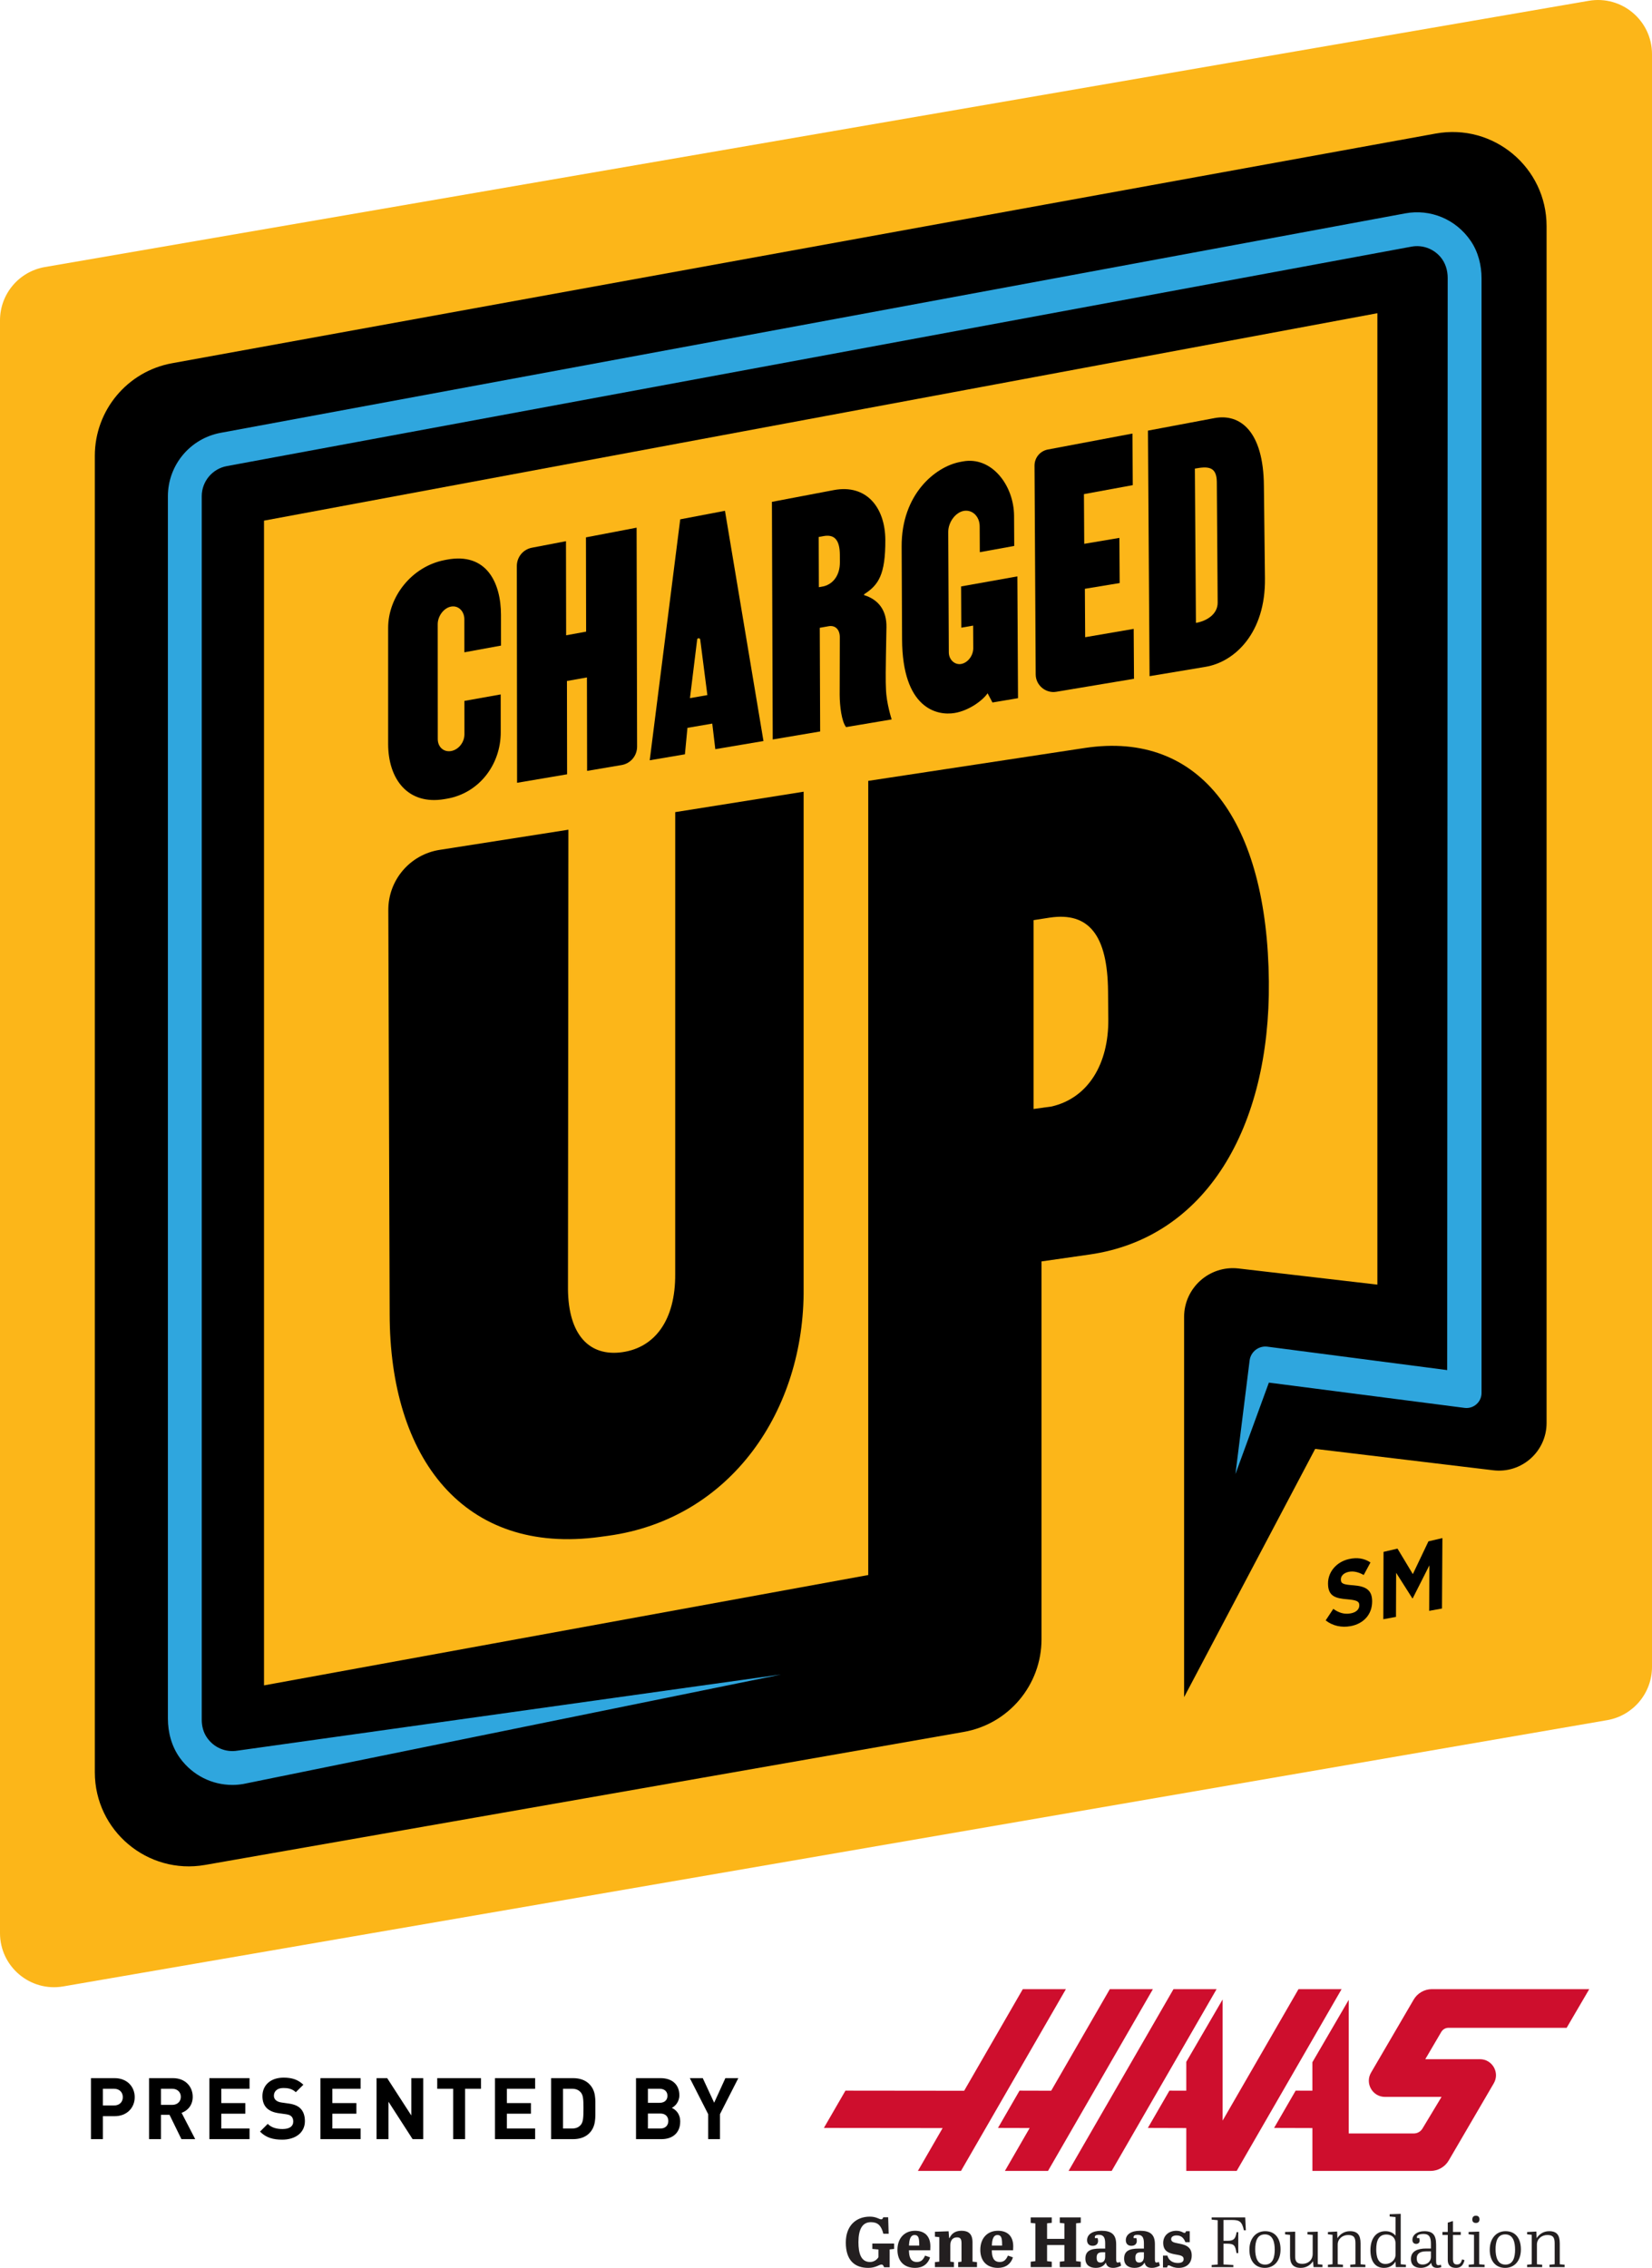 <?xml version="1.0" encoding="UTF-8"?>
<svg id="Layer_1" data-name="Layer 1" xmlns="http://www.w3.org/2000/svg" viewBox="0 0 556.364 763.513">
  <defs>
    <style>
      .cls-1 {
        fill: #fcb619;
      }

      .cls-2 {
        fill: #ce0e2d;
      }

      .cls-3 {
        fill: #2fa6de;
      }

      .cls-4 {
        fill: #231f20;
      }
    </style>
  </defs>
  <path class="cls-1" d="m541.247,579.119L21.304,668.754c-11.13,1.919-21.304-6.652-21.304-17.946V107.85c0-8.864,6.382-16.44,15.117-17.946L535.059.27c11.13-1.919,21.304,6.652,21.304,17.946v542.958c0,8.864-6.382,16.44-15.117,17.946Z"/>
  <path d="m191.284,433.965c.126,15.518,7.242,22.81,18.252,21.271,11.012-1.538,17.988-10.812,17.858-26.357l.007-155.463,43.248-6.877-.004,167.188c.356,41.017-24.473,77.665-65.891,83.324l-2.644.362c-45.825,6.29-70.88-26.401-70.88-75.097l-.453-135.93c-.034-10.094,7.306-18.701,17.279-20.263l43.37-6.789-.142,154.63Z"/>
  <path d="m483.516,44.963L57.951,122.287c-15.065,2.737-26.016,15.858-26.016,31.169v443.195c0,19.683,17.761,34.602,37.148,31.204l255.468-44.773c15.155-2.656,26.211-15.818,26.211-31.204v-127.205l16.186-2.32c39.178-5.6,60.858-42.726,60.381-91.885-.523-53.866-22.837-84.556-61.968-78.654l-72.953,11.08v267.359l-203.492,37.153V175.282l374.963-69.837v327.042l-46.754-5.434c-9.768-1.135-18.342,6.5-18.342,16.333v127.985l44.147-83.582,59.967,7.203c9.554,1.148,17.963-6.312,17.963-15.934V76.132c0-19.763-17.898-34.702-37.343-31.169Zm-129.957,263.965c13.195-1.961,19.436,5.993,19.612,24.774l.088,9.391c.142,15.129-6.801,26.587-19.113,29.426l-6.049.834v-63.574l5.463-.851Z"/>
  <g>
    <path d="m156.391,219.607l-.008-11.133c-.002-2.683-1.997-4.723-4.488-4.254-2.492.468-4.484,3.251-4.482,5.927l.018,38.667c.001,2.676,1.998,4.469,4.493,4.034,2.495-.435,4.489-2.929,4.487-5.611l-.008-11.267,12.219-2.183.013,12.784c.011,10.632-7.094,20.451-18.2,22.338l-.749.127c-12.354,2.1-18.968-6.763-18.968-18.616v-39.022c0-10.521,7.969-20.713,19.052-22.847l.623-.12c13.573-2.61,18.316,7.92,18.327,18.552l.011,10.363-12.338,2.26Z"/>
    <path d="m209.321,257.567l-11.595,1.966-.056-31.468-6.733,1.201.051,31.411-16.846,2.861-.085-72.951c-.004-3.051,2.111-5.625,5.091-6.195l11.465-2.195.051,31.68,6.73-1.229-.057-31.738,17.06-3.261.165,73.686c.007,3.107-2.186,5.716-5.24,6.233Z"/>
    <path d="m240.902,252.221l-1.024-8.611-8.359,1.433-.85,8.908-11.855,2.007,10.275-81.116,15.068-2.873,12.967,77.511-16.222,2.74Zm-6.11-36.911l-2.426,19.726,5.862-1.021-2.403-18.674c-.078-.608-.959-.635-1.033-.032Z"/>
    <path d="m259.971,168.958l20.796-3.955c11.082-2.105,17.349,5.908,17.396,16.775.051,11.703-2.304,15.195-7.155,18.298v.278c4.872,1.493,7.633,5.181,7.533,10.776-.304,16.226-.297,17.758-.158,20.941.146,4.716,1.918,10.134,1.918,10.134l-15.349,2.584c-1.506-1.829-2.151-7.135-2.166-10.881l.047-19.447c-.01-2.498-1.513-4.035-3.757-3.636l-2.992.532.133,34.904-15.973,2.694-.273-79.996Zm17.431,28.438c3.489-.911,5.471-4.048,5.455-8.072l-.01-2.498c-.02-4.995-1.773-7.03-5.51-6.335l-1.619.301.064,16.897,1.62-.294Z"/>
    <path d="m342.853,235.058l-8.61,1.444-1.64-3.101c-1.611,2.381-6.215,5.824-11.081,6.639-5.99,1.004-17.616-1.514-17.721-24.813l-.141-31.251c-.079-17.579,11.344-26.87,19.687-28.453l.871-.165c9.713-1.842,17.245,8.014,17.301,18.299l.055,10.144-11.59,2.1-.045-8.709c-.017-3.371-2.523-5.719-5.388-5.188-2.741.508-5.218,3.772-5.202,7.133l.198,40.485c.012,2.521,2.019,4.28,4.139,3.916,2.245-.386,4.106-2.813,4.093-5.34l-.039-7.581-3.99.698-.069-13.884,18.947-3.382.224,41.009Z"/>
    <path d="m365.15,183.082l11.839-1.995.095,15.201-11.718,1.939.098,16.301,16.34-2.803.108,16.796-26.179,4.38c-3.569.598-6.909-2.21-6.929-5.825l-.394-70.273c-.015-2.693,1.858-4.967,4.504-5.467l28.47-5.372.111,17.366-16.444,3.027.1,16.726Z"/>
    <path d="m426.013,194.646c.262,18.403-10.16,28.21-20.018,29.853l-18.843,3.145-.54-82.667,22.415-4.219c8.592-1.615,16.493,4.396,16.63,22.82l.356,31.068Zm-23.244,15.062c3.492-.596,7.348-2.833,7.32-6.847l-.287-40.572c-.038-5.305-3.031-5.328-7.391-4.525l.358,51.944Z"/>
  </g>
  <g>
    <path d="m446.462,545.527l2.571-3.88c1.779,1.272,3.642,1.946,5.9,1.512,1.779-.341,2.853-1.342,2.856-2.645v-.064c.002-1.239-.675-1.738-3.979-2.017-3.985-.311-6.556-.989-6.555-5.295v-.062c0-3.935,2.889-7.217,6.939-8.17,2.889-.68,5.35-.238,7.357,1.12l-2.272,4.217c-1.752-.979-3.476-1.416-5.147-1.04-1.67.376-2.547,1.419-2.548,2.483v.063c-.001,1.44.846,1.726,4.267,1.968,4.014.323,6.271,1.483,6.262,5.4v.064c-.011,4.462-3.008,7.51-7.269,8.285-2.991.544-6.01-.058-8.381-1.939Z"/>
    <path d="m465.949,522.464l4.702-1.103,5.167,8.585,5.254-11.029,4.701-1.103-.139,23.715-4.317.788.08-15.333-5.617,11.113-.113.022-5.472-8.612-.054,14.85-4.261.778.069-22.671Z"/>
  </g>
  <path class="cls-3" d="m78.249,600.921c-6.787,0-13.339-3.181-17.591-8.984-2.818-3.846-4.113-8.605-4.113-13.373V167.07c0-10.469,7.471-19.45,17.765-21.355l398.971-73.883c8.365-1.546,16.975,1.871,22.031,9.273,2.522,3.693,3.642,8.172,3.642,12.644v375.213c0,3.055-2.684,5.414-5.714,5.023l-65.905-8.508-11.26,30.787,4.775-38.246c.367-2.941,3.057-5.022,5.996-4.64l60.543,7.884.168-367.714c0-2.536-.77-5.064-2.411-6.998-2.456-2.895-6.164-4.177-9.791-3.512L76.386,156.921c-4.893.906-8.444,5.174-8.444,10.151v411.917c0,2.076.52,4.152,1.676,5.876,2.36,3.518,6.414,5.194,10.384,4.511,0,0,183.777-25.771,182.981-25.618l-181.063,36.852c-1.223.208-2.452.312-3.671.312Z"/>
  <g>
    <path d="m38.591,712.442h-3.949v7.73h-4.01v-20.536h7.959c4.241,0,6.779,2.914,6.779,6.403s-2.538,6.403-6.779,6.403m-.201-9.229h-3.748v5.623h3.748c1.817,0,2.97-1.123,2.97-2.798s-1.154-2.826-2.97-2.826"/>
    <path d="m61.101,720.172l-4.01-8.192h-2.884v8.192h-4.007v-20.536h8.045c4.183,0,6.663,2.856,6.663,6.289,0,2.884-1.761,4.673-3.751,5.394l4.587,8.853h-4.643Zm-3.115-16.959h-3.779v5.422h3.779c1.759,0,2.912-1.125,2.912-2.711s-1.153-2.711-2.912-2.711"/>
    <polygon points="70.512 720.173 70.512 699.636 84.039 699.636 84.039 703.214 74.522 703.214 74.522 708.031 82.626 708.031 82.626 711.607 74.522 711.607 74.522 716.595 84.039 716.595 84.039 720.173 70.512 720.173"/>
    <path d="m95.068,720.345c-3.113,0-5.479-.663-7.499-2.709l2.597-2.597c1.299,1.299,3.055,1.731,4.96,1.731,2.366,0,3.634-.895,3.634-2.539,0-.722-.201-1.329-.635-1.73-.404-.376-.866-.577-1.817-.719l-2.48-.348c-1.759-.259-3.057-.808-3.979-1.702-.981-.981-1.471-2.307-1.471-4.035,0-3.664,2.711-6.231,7.151-6.231,2.828,0,4.876.691,6.637,2.391l-2.541,2.511c-1.296-1.24-2.854-1.413-4.211-1.413-2.132,0-3.171,1.182-3.171,2.594,0,.521.173,1.07.605,1.471.404.376,1.067.694,1.903.808l2.424.348c1.875.259,3.057.777,3.923,1.583,1.095,1.042,1.586,2.541,1.586,4.358,0,3.979-3.318,6.228-7.615,6.228"/>
    <polygon points="107.915 720.173 107.915 699.636 121.441 699.636 121.441 703.214 111.925 703.214 111.925 708.031 120.028 708.031 120.028 711.607 111.925 711.607 111.925 716.595 121.441 716.595 121.441 720.173 107.915 720.173"/>
    <polygon points="138.958 720.173 130.827 707.569 130.827 720.173 126.817 720.173 126.817 699.636 130.395 699.636 138.526 712.211 138.526 699.636 142.536 699.636 142.536 720.173 138.958 720.173"/>
    <polygon points="156.623 703.213 156.623 720.172 152.613 720.172 152.613 703.213 147.249 703.213 147.249 699.636 161.987 699.636 161.987 703.213 156.623 703.213"/>
    <polygon points="166.697 720.173 166.697 699.636 180.223 699.636 180.223 703.214 170.707 703.214 170.707 708.031 178.81 708.031 178.81 711.607 170.707 711.607 170.707 716.595 180.223 716.595 180.223 720.173 166.697 720.173"/>
    <path d="m198.435,718.211c-1.354,1.355-3.288,1.962-5.422,1.962h-7.412v-20.537h7.412c2.134,0,4.068.607,5.422,1.962,2.308,2.307,2.076,5.133,2.076,8.22s.231,6.086-2.076,8.393m-2.798-13.729c-.694-.836-1.616-1.268-3.001-1.268h-3.027v13.381h3.027c1.385,0,2.307-.434,3.001-1.268.75-.925.866-2.394.866-5.509s-.117-4.414-.866-5.336"/>
    <path d="m222.795,720.172h-8.596v-20.537h8.248c4.012,0,6.347,2.251,6.347,5.77,0,2.28-1.499,3.748-2.538,4.239,1.24.577,2.826,1.875,2.826,4.615,0,3.837-2.622,5.913-6.287,5.913m-.663-16.959h-3.923v4.729h3.923c1.703,0,2.653-.951,2.653-2.363s-.95-2.366-2.653-2.366m.259,8.335h-4.183v5.049h4.183c1.817,0,2.683-1.153,2.683-2.538s-.866-2.51-2.683-2.51"/>
    <polygon points="242.476 711.751 242.476 720.172 238.496 720.172 238.496 711.751 232.324 699.637 236.679 699.637 240.514 707.914 244.293 699.637 248.65 699.637 242.476 711.751"/>
  </g>
  <g>
    <g>
      <path class="cls-4" d="m289.107,754.864c0,3.799.884,6.666,3.895,6.666,1.243,0,2.318-.693,2.843-1.624v-2.581l-2.055-.192v-1.816h7.336v1.816l-1.506.167v5.998h-1.888c-.167-.453-.358-.907-.86-.907-.789,0-1.912,1.122-4.445,1.122-4.612,0-7.575-2.557-7.575-8.53,0-5.783,3.561-8.722,8.101-8.722,2.199,0,3.107.907,3.847.907.358,0,.503-.263.669-.693h1.649l.167,5.545h-1.792c-.717-2.82-1.911-3.896-4.205-3.896-2.891,0-4.182,2.461-4.182,6.74Z"/>
      <path class="cls-4" d="m308.172,751.016c3.059,0,5.162,1.649,5.162,5.281,0,.311-.024.956-.048,1.29h-7.169c.025,2.223.526,3.942,2.677,3.942,1.482,0,2.175-.86,2.749-2.15l1.696.597c-.717,2.246-2.485,3.537-5.042,3.537-3.871,0-5.951-2.437-5.951-6.045,0-4.11,2.534-6.452,5.927-6.452Zm1.41,4.994v-.429c0-2.175-.311-3.131-1.553-3.131-1.41,0-1.84,1.578-1.888,3.56h3.441Z"/>
      <path class="cls-4" d="m319.473,751.183l.168,2.271h.143c.597-1.219,1.625-2.438,4.038-2.438,2.366,0,3.705,1.099,3.705,3.895v6.5l1.505.168v1.672h-6.331v-1.672l1.122-.168v-6.022c0-1.29-.167-2.15-1.481-2.15-1.29,0-2.293.764-2.293,2.7v5.472l1.218.168v1.672h-6.404v-1.672l1.481-.168v-8.244l-1.481-.167v-1.649l4.612-.168Z"/>
      <path class="cls-4" d="m336.078,751.016c3.059,0,5.162,1.649,5.162,5.281,0,.311-.024.956-.048,1.29h-7.169c.025,2.223.526,3.942,2.677,3.942,1.482,0,2.175-.86,2.748-2.15l1.697.597c-.717,2.246-2.485,3.537-5.042,3.537-3.871,0-5.951-2.437-5.951-6.045,0-4.11,2.534-6.452,5.927-6.452Zm1.41,4.994v-.429c0-2.175-.311-3.131-1.553-3.131-1.41,0-1.84,1.578-1.888,3.56h3.441Z"/>
      <path class="cls-4" d="m352.635,753.74h5.831v-5.209l-1.553-.168v-1.839h7.073v1.816l-1.578.168v12.737l1.578.192v1.816h-7.073v-1.816l1.553-.192v-5.424h-5.831v5.424l1.578.192v1.816h-7.098v-1.816l1.578-.192v-12.713l-1.578-.168v-1.839h7.098v1.816l-1.578.168v5.233Z"/>
      <path class="cls-4" d="m372.203,757.014v-1.721c0-1.839-.431-2.914-2.127-2.914-.718,0-1.363.167-1.363.788,0,.096.024.215.047.335h.908c.072.311.143.646.143.932,0,.956-.597,1.649-1.839,1.649-1.29,0-1.864-.836-1.864-1.888,0-1.888,1.72-3.178,4.803-3.178,3.178,0,4.994,1.075,4.994,4.516v4.923c0,.861.047,1.267.55,1.267.19,0,.429-.047.788-.192l.335,1.219c-.454.31-1.506.764-2.7.764-1.529,0-2.174-.645-2.461-1.792-.429.789-1.338,1.792-3.369,1.792-1.911,0-3.513-.836-3.513-3.13,0-2.606,1.816-3.37,4.97-3.37h1.697Zm0,2.724v-1.481h-.932c-1.506,0-1.936.597-1.936,1.839,0,1.124.382,1.625,1.314,1.625.813,0,1.554-.525,1.554-1.984Z"/>
      <path class="cls-4" d="m385.249,757.014v-1.721c0-1.839-.431-2.914-2.128-2.914-.717,0-1.361.167-1.361.788,0,.096.024.215.047.335h.908c.072.311.143.646.143.932,0,.956-.597,1.649-1.839,1.649-1.29,0-1.864-.836-1.864-1.888,0-1.888,1.72-3.178,4.803-3.178,3.178,0,4.994,1.075,4.994,4.516v4.923c0,.861.047,1.267.55,1.267.19,0,.429-.047.788-.192l.335,1.219c-.454.31-1.506.764-2.7.764-1.529,0-2.174-.645-2.461-1.792-.429.789-1.338,1.792-3.369,1.792-1.911,0-3.513-.836-3.513-3.13,0-2.606,1.816-3.37,4.97-3.37h1.697Zm0,2.724v-1.481h-.932c-1.506,0-1.936.597-1.936,1.839,0,1.124.382,1.625,1.314,1.625.813,0,1.554-.525,1.554-1.984Z"/>
      <path class="cls-4" d="m391.674,759.38h1.482c.382,1.482,1.625,2.485,3.489,2.485,1.338,0,1.982-.429,1.982-1.314,0-1.075-1.075-1.267-2.413-1.506-2.007-.358-4.469-.764-4.469-3.942,0-2.485,1.911-4.087,4.445-4.087,1.075,0,1.745.311,2.246.574.167.096.335.143.502.143.311,0,.358-.167.478-.574h1.267v3.705h-1.457c-.622-1.529-1.458-2.271-2.988-2.271-.932,0-1.816.358-1.816,1.243,0,.979,1.052,1.171,2.342,1.434,2.007.382,4.588.86,4.588,4.063,0,2.652-1.745,4.181-4.398,4.181-1.481,0-2.318-.429-2.939-.74-.167-.072-.31-.119-.454-.119-.263,0-.358.167-.502.717h-1.386v-3.991Z"/>
      <path class="cls-4" d="m419.366,746.524l.215,4.326h-.669c-.621-2.916-1.457-3.466-3.991-3.466h-2.867v7.002h1.481c2.079,0,2.557-.765,2.939-2.916h.55v7.073h-.597c-.382-2.557-.789-3.178-3.178-3.178h-1.195v7.001l3.321.192v.693h-7.312v-.693l2.031-.167v-14.935l-2.031-.192v-.74h11.303Z"/>
      <path class="cls-4" d="m426.102,751.159c3.417,0,5.162,2.51,5.162,6.141,0,3.728-2.056,6.213-5.306,6.213-3.345,0-5.185-2.485-5.185-6.118,0-3.727,2.152-6.237,5.33-6.237Zm-.119,1.075c-2.677,0-3.25,2.534-3.25,4.995,0,2.485.597,5.185,3.321,5.185,2.629,0,3.25-2.509,3.25-5.019,0-2.413-.574-5.162-3.321-5.162Z"/>
      <path class="cls-4" d="m436.184,759.595c0,1.696.502,2.557,2.437,2.557,1.864,0,3.466-1.171,3.466-3.393v-6.356l-1.768-.168v-.813l3.488-.095v10.945l1.578.167v.813h-3.011l-.167-1.984c-.765,1.147-2.152,2.246-4.11,2.246-2.557,0-3.632-1.338-3.632-3.942v-7.169l-1.672-.168v-.813l3.393-.095v8.268Z"/>
      <path class="cls-4" d="m450.328,751.278l.096,2.246c.717-1.146,2.103-2.366,4.205-2.366,2.606,0,3.585,1.339,3.585,4.134v7.002l1.625.167v.789h-5.09v-.789l1.743-.167v-7.026c0-1.911-.478-2.82-2.461-2.82-1.863,0-3.512,1.267-3.512,3.202v6.644l1.768.167v.789h-5.066v-.789l1.553-.167v-9.917l-1.553-.168v-.764l3.106-.168Z"/>
      <path class="cls-4" d="m469.993,752.665v-6.261l-1.982-.192v-.764l3.727-.119v16.966l1.745.167v.789h-3.393l-.119-1.864c-.621,1.052-1.768,2.127-3.871,2.127-3.106,0-4.563-2.413-4.563-5.95,0-4.087,2.031-6.405,5.041-6.405,1.315,0,2.486.407,3.417,1.506Zm0,6.38v-3.703c0-2.223-1.553-3.059-3.082-3.059-2.556,0-3.417,2.007-3.417,5.017,0,2.295.502,4.899,3.131,4.899,1.745,0,3.369-1.314,3.369-3.155Z"/>
      <path class="cls-4" d="m481.915,756.99v-1.553c0-2.175-.526-3.346-2.485-3.346-.693,0-2.246.119-2.246,1.075,0,.096.024.192.047.311h.74c.072.286.144.597.144.836,0,.765-.55,1.124-1.171,1.124-.718,0-1.267-.431-1.267-1.363,0-1.672,1.625-2.916,4.014-2.916,2.843,0,3.967,1.267,3.967,4.517v5.544c0,1.099.19,1.386.813,1.386.286,0,.525-.048.788-.144l.168.765c-.407.19-.836.286-1.386.286-1.147,0-1.888-.429-2.031-1.696-.861,1.218-2.246,1.696-3.513,1.696-1.84,0-3.321-.813-3.321-3.01,0-2.606,2.221-3.513,5.113-3.513h1.625Zm0,2.796v-1.84h-1.602c-2.317,0-3.178.979-3.178,2.342,0,1.41.621,2.103,2.031,2.103,1.315,0,2.749-.836,2.749-2.605Z"/>
      <path class="cls-4" d="m487.578,752.426h-1.792v-1.004h1.792v-3.13l1.482-.478h.263v3.608h2.628v1.004h-2.628v8.029c0,1.386.382,1.911,1.338,1.911.885,0,1.339-.334,1.745-1.696l.813.239c-.454,1.888-1.41,2.605-2.867,2.605-1.864,0-2.773-.932-2.773-2.677v-8.411Z"/>
      <path class="cls-4" d="m498.163,751.302v10.993l1.816.167v.789h-5.352v-.789l1.792-.167v-9.917l-1.817-.168v-.789l3.561-.119Zm-1.124-5.352c.669,0,1.218.286,1.218,1.243,0,.788-.453,1.195-1.195,1.195-.86,0-1.218-.478-1.218-1.171,0-.742.382-1.267,1.195-1.267Z"/>
      <path class="cls-4" d="m507.05,751.159c3.417,0,5.162,2.51,5.162,6.141,0,3.728-2.056,6.213-5.306,6.213-3.345,0-5.185-2.485-5.185-6.118,0-3.727,2.152-6.237,5.33-6.237Zm-.119,1.075c-2.677,0-3.25,2.534-3.25,4.995,0,2.485.597,5.185,3.321,5.185,2.629,0,3.25-2.509,3.25-5.019,0-2.413-.574-5.162-3.321-5.162Z"/>
      <path class="cls-4" d="m517.419,751.278l.096,2.246c.717-1.146,2.103-2.366,4.206-2.366,2.605,0,3.584,1.339,3.584,4.134v7.002l1.625.167v.789h-5.09v-.789l1.743-.167v-7.026c0-1.911-.478-2.82-2.461-2.82-1.863,0-3.512,1.267-3.512,3.202v6.644l1.768.167v.789h-5.066v-.789l1.553-.167v-9.917l-1.553-.168v-.764l3.106-.168Z"/>
    </g>
    <g>
      <polygon class="cls-2" points="344.459 669.679 324.711 703.885 284.732 703.842 277.466 716.406 317.457 716.449 309.127 730.876 323.641 730.876 358.973 669.679 344.459 669.679"/>
      <polygon class="cls-2" points="373.764 669.679 354.023 703.872 343.363 703.842 336.097 716.406 346.769 716.436 338.432 730.876 352.946 730.876 388.278 669.679 373.764 669.679"/>
      <polygon class="cls-2" points="395.21 669.679 359.878 730.876 374.392 730.876 409.723 669.679 395.21 669.679"/>
      <polygon class="cls-2" points="437.309 669.679 411.76 713.931 411.76 673.141 399.522 694.145 399.523 703.859 393.842 703.842 386.576 716.406 399.524 716.445 399.525 730.876 416.491 730.876 451.823 669.679 437.309 669.679"/>
      <path class="cls-2" d="m487.841,682.691h39.778l7.609-13.012h-52.988c-2.531,0-4.872,1.344-6.148,3.529l-14.347,24.568c-2.115,3.622.497,8.174,4.692,8.174h19.048l-6.427,10.664c-.616,1.022-1.722,1.646-2.915,1.646h-21.915v-44.982l-12.238,21.004.003,9.454v.123s-5.642-.017-5.642-.017l-7.266,12.564,12.912.039v.026l.004,14.404h9.34s30.426,0,30.426,0c2.531,0,4.872-1.344,6.148-3.53l15.161-25.966c2.101-3.599-.494-8.121-4.662-8.121h-18.404l5.378-9.164c.511-.87,1.444-1.405,2.454-1.405Z"/>
    </g>
  </g>
</svg>